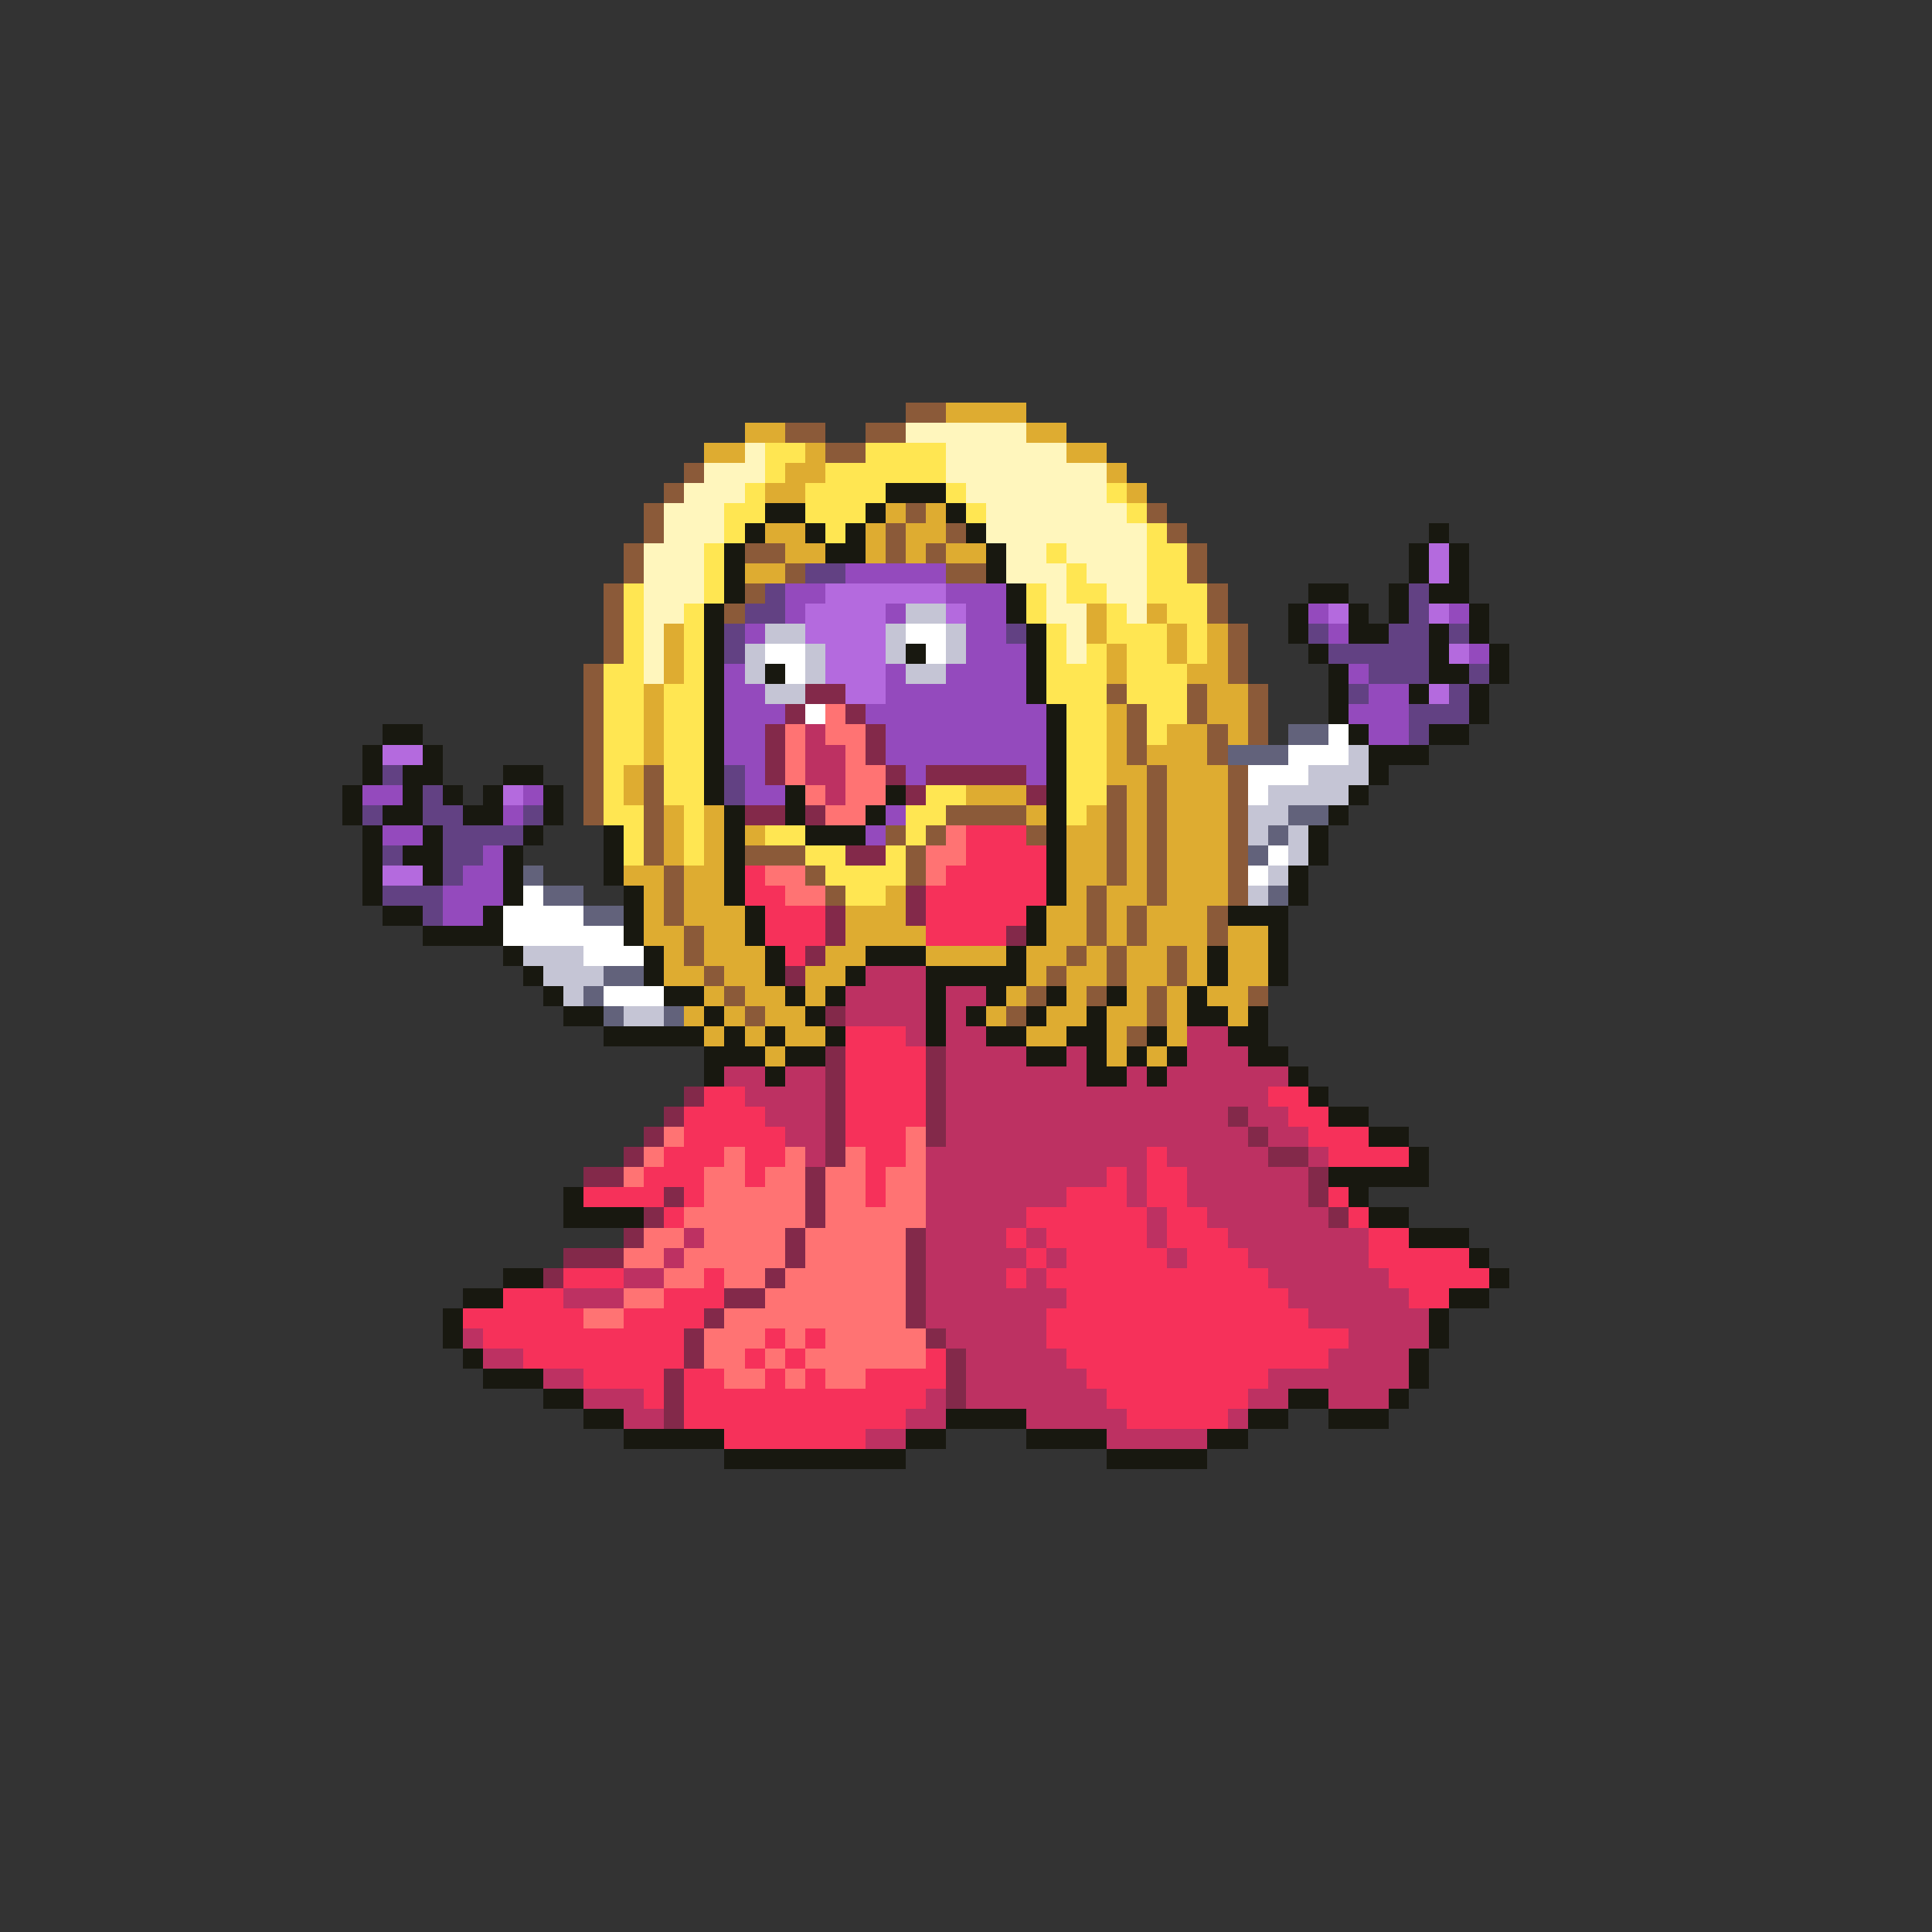 <svg xmlns="http://www.w3.org/2000/svg" viewBox="0 -0.5 96 96" shape-rendering="crispEdges">
<rect x="0" y="-0.5" width="96" height="96" fill="#333333" stroke="none"/>
<path stroke="#8b5a39" d="M45 20h2M39 21h2M43 21h2M41 22h2M34 23h1M33 24h1M32 25h1M45 25h1M57 25h1M32 26h1M44 26h1M47 26h1M58 26h1M31 27h1M37 27h2M44 27h1M46 27h1M59 27h1M31 28h1M39 28h1M47 28h2M59 28h1M30 29h1M37 29h1M60 29h1M30 30h1M36 30h1M60 30h1M30 31h1M61 31h1M30 32h1M61 32h1M29 33h1M61 33h1M29 34h1M55 34h1M59 34h1M62 34h1M29 35h1M56 35h1M59 35h1M62 35h1M29 36h1M56 36h1M60 36h1M62 36h1M29 37h1M56 37h1M60 37h1M29 38h1M32 38h1M57 38h1M61 38h1M29 39h1M32 39h1M55 39h1M57 39h1M61 39h1M29 40h1M32 40h1M47 40h4M55 40h1M57 40h1M61 40h1M32 41h1M44 41h1M46 41h1M51 41h1M55 41h1M57 41h1M61 41h1M32 42h1M37 42h3M45 42h1M55 42h1M57 42h1M61 42h1M33 43h1M40 43h1M45 43h1M55 43h1M57 43h1M61 43h1M33 44h1M41 44h1M54 44h1M57 44h1M61 44h1M33 45h1M54 45h1M56 45h1M60 45h1M34 46h1M54 46h1M56 46h1M60 46h1M34 47h1M53 47h1M55 47h1M58 47h1M35 48h1M52 48h1M55 48h1M58 48h1M36 49h1M51 49h1M54 49h1M57 49h1M62 49h1M37 50h1M50 50h1M57 50h1M56 51h1" />
<path stroke="#deac31" d="M47 20h4M37 21h2M51 21h2M35 22h2M40 22h1M53 22h2M39 23h2M55 23h1M38 24h2M56 24h1M44 25h1M46 25h1M38 26h2M43 26h1M45 26h2M39 27h2M43 27h1M45 27h1M47 27h2M37 28h2M54 30h1M57 30h1M33 31h1M54 31h1M58 31h1M60 31h1M33 32h1M55 32h1M58 32h1M60 32h1M33 33h1M55 33h1M59 33h2M32 34h1M60 34h2M32 35h1M55 35h1M60 35h2M32 36h1M55 36h1M58 36h2M61 36h1M32 37h1M55 37h1M57 37h3M31 38h1M55 38h2M58 38h3M31 39h1M48 39h3M56 39h1M58 39h3M33 40h1M35 40h1M51 40h1M54 40h1M56 40h1M58 40h3M33 41h1M35 41h1M37 41h1M53 41h2M56 41h1M58 41h3M33 42h1M35 42h1M53 42h2M56 42h1M58 42h3M31 43h2M34 43h2M53 43h2M56 43h1M58 43h3M32 44h1M34 44h2M44 44h1M53 44h1M55 44h2M58 44h3M32 45h1M34 45h3M42 45h3M52 45h2M55 45h1M57 45h3M32 46h2M35 46h2M42 46h4M52 46h2M55 46h1M57 46h3M61 46h2M33 47h1M35 47h3M41 47h2M46 47h4M51 47h2M54 47h1M56 47h2M59 47h1M61 47h2M33 48h2M36 48h2M40 48h2M51 48h1M53 48h2M56 48h2M59 48h1M61 48h2M35 49h1M37 49h2M40 49h1M50 49h1M53 49h1M56 49h1M58 49h1M60 49h2M34 50h1M36 50h1M38 50h2M49 50h1M52 50h2M55 50h2M58 50h1M61 50h1M35 51h1M37 51h1M39 51h2M51 51h2M55 51h1M58 51h1M38 52h1M55 52h1M57 52h1" />
<path stroke="#fff6bd" d="M45 21h6M37 22h1M47 22h6M35 23h3M47 23h8M34 24h3M48 24h7M33 25h3M49 25h7M33 26h3M49 26h8M32 27h3M50 27h2M53 27h4M32 28h3M50 28h3M54 28h3M32 29h3M52 29h1M55 29h2M32 30h2M52 30h2M56 30h1M32 31h1M53 31h1M32 32h1M53 32h1M32 33h1" />
<path stroke="#ffe652" d="M38 22h2M43 22h4M38 23h1M41 23h6M37 24h1M40 24h4M47 24h1M55 24h1M36 25h2M40 25h3M48 25h1M56 25h1M36 26h1M41 26h1M57 26h1M35 27h1M52 27h1M57 27h2M35 28h1M53 28h1M57 28h2M31 29h1M35 29h1M51 29h1M53 29h2M57 29h3M31 30h1M34 30h1M51 30h1M55 30h1M58 30h2M31 31h1M34 31h1M52 31h1M55 31h3M59 31h1M31 32h1M34 32h1M52 32h1M54 32h1M56 32h2M59 32h1M30 33h2M34 33h1M52 33h3M56 33h3M30 34h2M33 34h2M52 34h3M56 34h3M30 35h2M33 35h2M53 35h2M57 35h2M30 36h2M33 36h2M53 36h2M57 36h1M30 37h2M33 37h2M53 37h2M30 38h1M33 38h2M53 38h2M30 39h1M33 39h2M46 39h2M53 39h2M30 40h2M34 40h1M45 40h2M53 40h1M31 41h1M34 41h1M38 41h2M45 41h1M31 42h1M34 42h1M40 42h2M44 42h1M41 43h4M42 44h2" />
<path stroke="#181810" d="M44 24h3M38 25h2M43 25h1M47 25h1M37 26h1M40 26h1M42 26h1M48 26h1M71 26h1M36 27h1M41 27h2M49 27h1M70 27h1M72 27h1M36 28h1M49 28h1M70 28h1M72 28h1M36 29h1M50 29h1M65 29h2M69 29h1M71 29h2M35 30h1M50 30h1M64 30h1M67 30h1M69 30h1M73 30h1M35 31h1M51 31h1M64 31h1M67 31h2M71 31h1M73 31h1M35 32h1M45 32h1M51 32h1M65 32h1M71 32h1M74 32h1M35 33h1M38 33h1M51 33h1M66 33h1M71 33h2M74 33h1M35 34h1M51 34h1M66 34h1M70 34h1M73 34h1M35 35h1M52 35h1M66 35h1M73 35h1M19 36h2M35 36h1M52 36h1M67 36h1M71 36h2M18 37h1M21 37h1M35 37h1M52 37h1M68 37h3M18 38h1M20 38h2M25 38h2M35 38h1M52 38h1M68 38h1M17 39h1M20 39h1M22 39h1M24 39h1M27 39h1M35 39h1M39 39h1M44 39h1M52 39h1M67 39h1M17 40h1M19 40h2M23 40h2M27 40h1M36 40h1M39 40h1M43 40h1M52 40h1M66 40h1M18 41h1M21 41h1M26 41h1M30 41h1M36 41h1M40 41h3M52 41h1M65 41h1M18 42h1M20 42h2M25 42h1M30 42h1M36 42h1M52 42h1M65 42h1M18 43h1M21 43h1M25 43h1M30 43h1M36 43h1M52 43h1M64 43h1M18 44h1M25 44h1M31 44h1M36 44h1M52 44h1M64 44h1M19 45h2M24 45h1M31 45h1M37 45h1M51 45h1M61 45h3M21 46h4M31 46h1M37 46h1M51 46h1M63 46h1M25 47h1M32 47h1M38 47h1M43 47h3M50 47h1M60 47h1M63 47h1M26 48h1M32 48h1M38 48h1M42 48h1M46 48h5M60 48h1M63 48h1M27 49h1M33 49h2M39 49h1M41 49h1M46 49h1M49 49h1M52 49h1M55 49h1M59 49h1M28 50h2M35 50h1M40 50h1M46 50h1M48 50h1M51 50h1M54 50h1M59 50h2M62 50h1M30 51h5M36 51h1M38 51h1M41 51h1M46 51h1M49 51h2M53 51h2M57 51h1M61 51h2M35 52h3M39 52h2M51 52h2M54 52h1M56 52h1M58 52h1M62 52h2M35 53h1M38 53h1M54 53h2M57 53h1M64 53h1M65 54h1M66 55h2M68 56h2M70 57h1M66 58h5M28 59h1M67 59h1M28 60h4M68 60h2M70 61h3M73 62h1M25 63h2M74 63h1M23 64h2M72 64h2M22 65h1M71 65h1M22 66h1M71 66h1M23 67h1M70 67h1M24 68h3M70 68h1M27 69h2M64 69h2M69 69h1M29 70h2M47 70h4M62 70h2M66 70h3M31 71h5M45 71h2M51 71h4M60 71h2M36 72h9M55 72h5" />
<path stroke="#b46ade" d="M71 27h1M71 28h1M41 29h6M40 30h4M47 30h1M66 30h1M71 30h1M40 31h4M41 32h3M72 32h1M41 33h3M42 34h2M71 34h1M19 37h2M25 39h1M19 43h2" />
<path stroke="#624183" d="M40 28h2M38 29h1M70 29h1M37 30h2M70 30h1M36 31h1M50 31h1M65 31h1M69 31h2M72 31h1M36 32h1M66 32h5M68 33h3M73 33h1M67 34h1M72 34h1M70 35h3M70 36h1M19 38h1M36 38h1M21 39h1M36 39h1M18 40h1M21 40h2M26 40h1M22 41h4M19 42h1M22 42h2M22 43h1M19 44h3M21 45h1" />
<path stroke="#944abd" d="M42 28h5M39 29h2M47 29h3M39 30h1M44 30h1M48 30h2M65 30h1M72 30h1M37 31h1M48 31h2M66 31h1M48 32h3M73 32h1M36 33h1M44 33h1M47 33h4M67 33h1M36 34h2M44 34h7M68 34h2M36 35h3M43 35h9M67 35h3M36 36h2M44 36h8M68 36h2M36 37h2M44 37h8M37 38h1M45 38h1M51 38h1M18 39h2M26 39h1M37 39h2M25 40h1M44 40h1M19 41h2M43 41h1M24 42h1M23 43h2M22 44h3M22 45h2" />
<path stroke="#c5c5d5" d="M45 30h2M38 31h2M44 31h1M47 31h1M37 32h1M40 32h1M44 32h1M47 32h1M37 33h1M40 33h1M45 33h2M38 34h2M67 37h1M65 38h3M63 39h4M62 40h2M62 41h1M64 41h1M64 42h1M63 43h1M62 44h1M26 47h3M27 48h3M28 49h1M31 50h2" />
<path stroke="#ffffff" d="M45 31h2M38 32h2M46 32h1M39 33h1M40 35h1M66 36h1M64 37h3M62 38h3M62 39h1M63 42h1M62 43h1M26 44h1M25 45h4M25 46h6M29 47h3M30 49h3" />
<path stroke="#83294a" d="M40 34h2M39 35h1M42 35h1M38 36h1M43 36h1M38 37h1M43 37h1M38 38h1M44 38h1M46 38h5M45 39h1M51 39h1M37 40h2M40 40h1M42 42h2M45 44h1M41 45h1M45 45h1M41 46h1M50 46h1M40 47h1M39 48h1M41 50h1M41 52h1M46 52h1M41 53h1M46 53h1M34 54h1M41 54h1M46 54h1M33 55h1M41 55h1M46 55h1M61 55h1M32 56h1M41 56h1M46 56h1M62 56h1M31 57h1M41 57h1M63 57h2M29 58h2M40 58h1M65 58h1M33 59h1M40 59h1M65 59h1M32 60h1M40 60h1M66 60h1M31 61h1M39 61h1M45 61h1M28 62h3M39 62h1M45 62h1M27 63h1M38 63h1M45 63h1M36 64h2M45 64h1M35 65h1M45 65h1M34 66h1M46 66h1M34 67h1M47 67h1M33 68h1M47 68h1M33 69h1M47 69h1M33 70h1" />
<path stroke="#ff7373" d="M41 35h1M39 36h1M41 36h2M39 37h1M42 37h1M39 38h1M42 38h2M40 39h1M42 39h2M41 40h2M47 41h1M46 42h2M38 43h2M46 43h1M39 44h2M33 56h1M45 56h1M32 57h1M36 57h1M39 57h1M42 57h1M45 57h1M31 58h1M35 58h2M38 58h2M41 58h2M44 58h2M35 59h5M41 59h2M44 59h2M34 60h6M41 60h5M32 61h2M35 61h4M40 61h5M31 62h2M34 62h5M40 62h5M33 63h2M36 63h2M39 63h6M31 64h2M38 64h7M29 65h2M36 65h9M35 66h3M39 66h1M41 66h5M35 67h2M38 67h1M40 67h6M36 68h2M39 68h1M41 68h2" />
<path stroke="#bd3162" d="M40 36h1M40 37h2M40 38h2M41 39h1M43 48h3M42 49h4M47 49h2M42 50h4M47 50h1M45 51h1M47 51h2M59 51h2M47 52h4M53 52h1M59 52h3M36 53h2M39 53h2M47 53h7M56 53h1M58 53h6M37 54h4M47 54h16M38 55h3M47 55h14M62 55h2M39 56h2M47 56h15M63 56h2M40 57h1M46 57h11M58 57h5M65 57h1M46 58h9M56 58h1M59 58h6M46 59h7M56 59h1M59 59h6M46 60h5M57 60h1M60 60h6M34 61h1M46 61h4M51 61h1M57 61h1M61 61h7M33 62h1M46 62h5M52 62h1M58 62h1M62 62h6M31 63h2M46 63h4M51 63h1M63 63h6M28 64h3M46 64h7M64 64h6M46 65h6M65 65h6M23 66h1M47 66h5M67 66h4M24 67h2M48 67h5M66 67h4M27 68h2M48 68h6M63 68h7M29 69h3M46 69h1M48 69h7M62 69h2M66 69h3M31 70h2M45 70h2M51 70h5M61 70h1M43 71h2M55 71h5" />
<path stroke="#62627b" d="M64 36h2M61 37h3M64 40h2M63 41h1M62 42h1M26 43h1M27 44h2M63 44h1M29 45h2M30 48h2M29 49h1M30 50h1M33 50h1" />
<path stroke="#f6315a" d="M48 41h3M48 42h4M37 43h1M47 43h5M37 44h2M46 44h6M38 45h3M46 45h5M38 46h3M46 46h4M39 47h1M42 51h3M42 52h4M42 53h4M35 54h2M42 54h4M63 54h2M34 55h4M42 55h4M64 55h2M34 56h5M42 56h3M65 56h3M33 57h3M37 57h2M43 57h2M57 57h1M66 57h4M32 58h3M37 58h1M43 58h1M55 58h1M57 58h2M29 59h4M34 59h1M43 59h1M53 59h3M57 59h2M66 59h1M33 60h1M51 60h6M58 60h2M67 60h1M50 61h1M52 61h5M58 61h3M68 61h2M51 62h1M53 62h5M59 62h3M68 62h5M28 63h3M35 63h1M50 63h1M52 63h11M69 63h5M25 64h3M33 64h3M53 64h11M70 64h2M23 65h6M31 65h4M52 65h13M24 66h10M38 66h1M40 66h1M52 66h15M26 67h8M37 67h1M39 67h1M46 67h1M53 67h13M29 68h4M34 68h2M38 68h1M40 68h1M43 68h4M54 68h9M32 69h1M34 69h12M55 69h7M34 70h11M56 70h5M36 71h7" />
</svg>